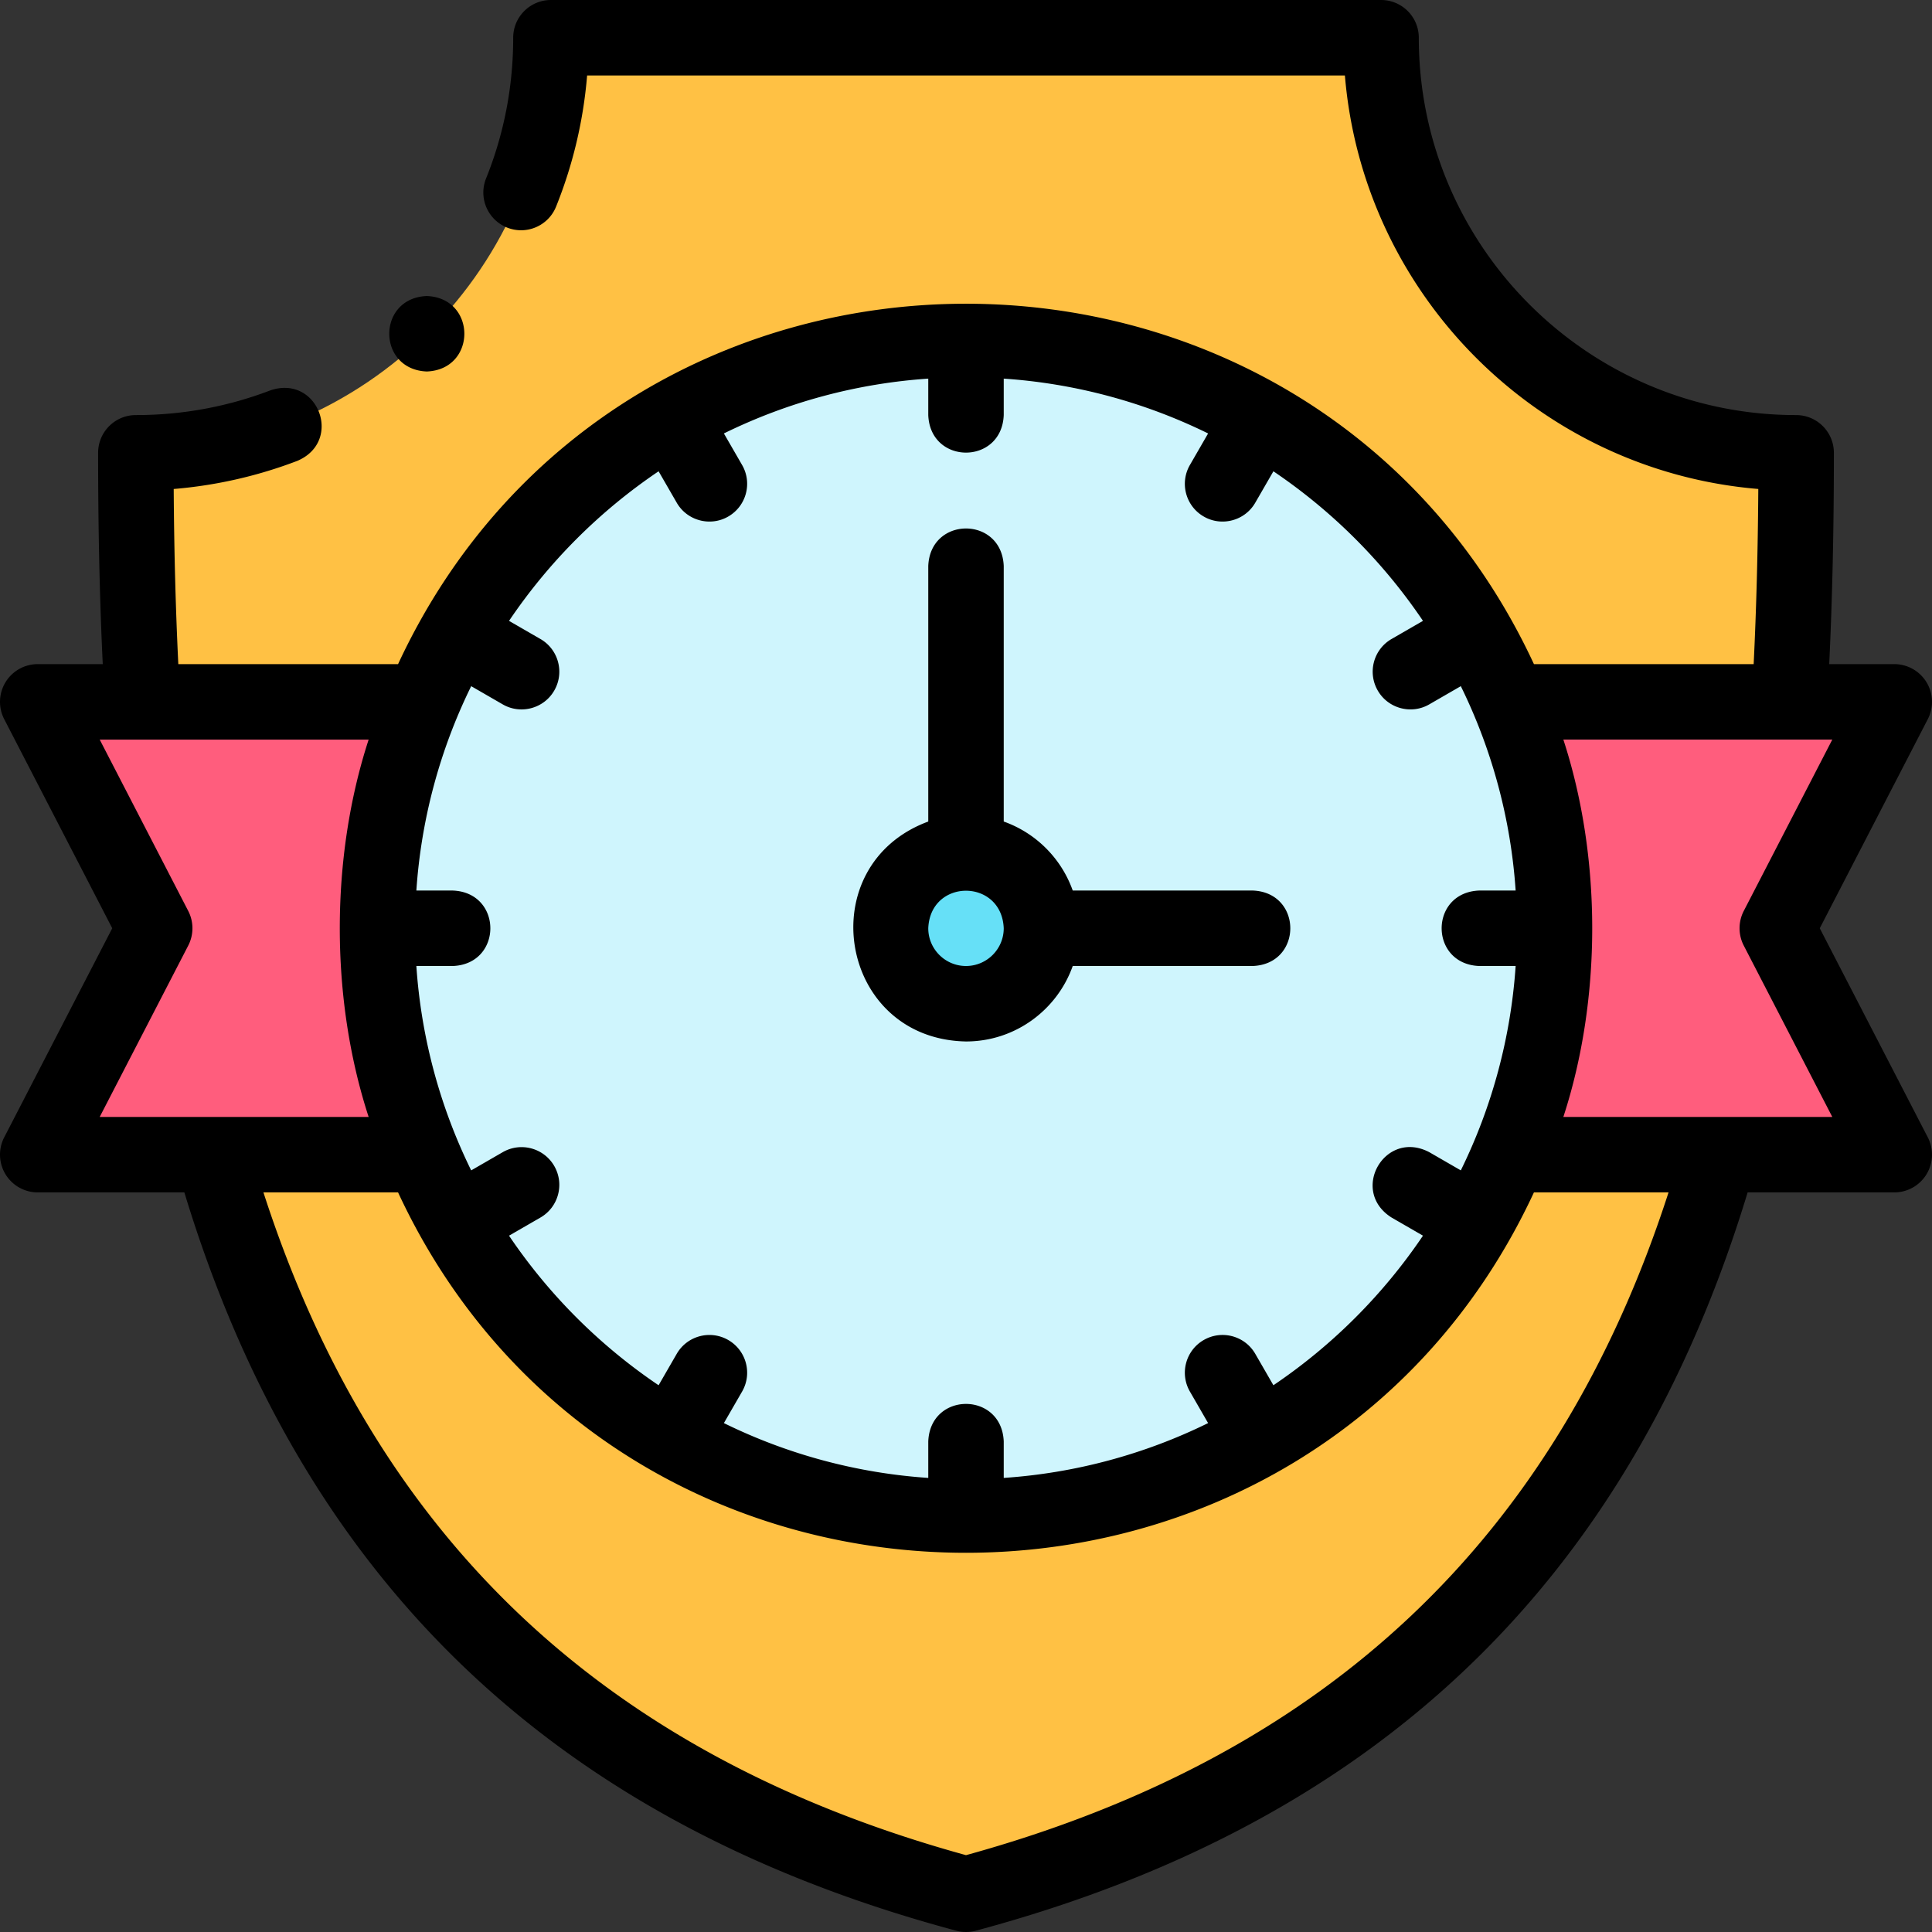 <svg xmlns="http://www.w3.org/2000/svg" width="512" height="512" viewBox="0 0 512.002 512.002"><rect x="0" y="0" width="512.002" height="512.002" fill="#333333" stroke="none"/><g fill-rule="evenodd" clip-rule="evenodd"><path fill="#66e0f7" d="M256.001 266.001c11.046 0 20-8.954 20-20-1.053-26.529-38.95-26.522-40 0 0 11.045 8.954 20 20 20"/><path fill="#cff5fd" d="M256.001 266.001c-11.046 0-20-8.954-20-20 1.053-26.529 38.951-26.522 40 0 0 11.045-8.954 20-20 20m156-20c0-21.261-4.253-41.53-11.956-60-52.651-127.247-235.488-127.172-288.088 0-15.821 36.498-15.821 83.502 0 120 52.65 127.247 235.488 127.173 288.088 0 7.703-18.471 11.956-38.739 11.956-60"/><path fill="#ff5d7d" d="M100.001 246.001c0-21.261 4.253-41.53 11.956-60H10l30.998 60L10 306h101.956c-7.702-18.47-11.955-38.738-11.955-59.999M400.045 186.001c15.821 36.498 15.821 83.502 0 120h101.957l-30.998-60 30.998-60h-27.787z"/><g fill="#ffc144"><path d="M400.045 186.001h74.169c1.29-21.735 1.785-43.813 1.785-66C415.249 120 366 70.752 366 10.001H146.001C146.001 70.752 96.753 120 36.002 120c0 22.186.489 44.266 1.778 66h74.177c52.651-127.246 235.488-127.172 288.088.001M455.66 306h-55.615c-52.65 127.247-235.489 127.173-288.088 0H56.338c25.72 90.977 81.789 164.416 199.663 196C373.875 470.417 429.94 396.977 455.66 306"/></g></g><path d="m482.259 246.001 28.627-55.41a9.998 9.998 0 0 0-8.884-14.59h-17.239c.831-17.368 1.237-35.786 1.237-56 0-5.523-4.477-10-10-10-55.14 0-100-44.859-100-99.999 0-5.523-4.477-10-10-10H146.001c-5.523 0-10 4.477-10 10 0 12.883-2.418 25.429-7.188 37.288-2.061 5.124.423 10.948 5.547 13.009 5.125 2.062 10.948-.423 13.009-5.547a119.1 119.1 0 0 0 8.222-34.75h200.822c4.825 58.199 51.359 104.747 109.555 109.583-.111 16.543-.517 31.861-1.228 46.416h-58.229c-59.221-127.38-241.852-127.306-301.019 0H47.255c-.707-14.524-1.111-29.842-1.221-46.414a119.2 119.2 0 0 0 32.784-7.462c12.206-5.229 5.432-22.927-7.139-18.683C60.291 107.794 48.288 110 36.002 110c-5.523 0-10 4.477-10 10 0 20.255.403 38.673 1.23 56H10a10 10 0 0 0-8.884 14.59L29.743 246 1.116 301.41A10 10 0 0 0 10 316h38.855c31.333 103.156 98.303 167.189 204.558 195.66 1.695.454 3.48.454 5.176 0 106.252-28.47 173.22-92.502 204.554-195.66h38.859a10 10 0 0 0 8.884-14.591zM174.535 124.897l4.806 8.324c2.777 4.827 8.962 6.396 13.66 3.66 4.783-2.761 6.422-8.877 3.66-13.66l-4.822-8.352a144.9 144.9 0 0 1 54.162-14.529v9.661c.528 13.268 19.477 13.258 20 0v-9.661a144.9 144.9 0 0 1 54.162 14.529l-4.822 8.353c-2.762 4.783-1.123 10.899 3.66 13.66 4.698 2.736 10.883 1.167 13.66-3.66l4.806-8.324a147.2 147.2 0 0 1 39.638 39.638l-8.324 4.806c-4.783 2.761-6.422 8.877-3.66 13.66 2.777 4.828 8.962 6.397 13.66 3.66l8.352-4.822a144.9 144.9 0 0 1 14.529 54.162h-9.661c-13.268.528-13.258 19.477 0 20h9.661a144.9 144.9 0 0 1-14.529 54.162l-8.352-4.822c-11.754-6.176-21.221 10.238-10 17.32l8.324 4.806a147.2 147.2 0 0 1-39.638 39.638l-4.806-8.324c-2.761-4.784-8.878-6.422-13.66-3.66-4.783 2.761-6.422 8.877-3.66 13.66l4.822 8.353a144.9 144.9 0 0 1-54.162 14.529v-9.661c-.528-13.268-19.477-13.258-20 0v9.661a144.9 144.9 0 0 1-54.162-14.529l4.822-8.352c2.762-4.783 1.123-10.899-3.66-13.66s-10.898-1.122-13.66 3.66l-4.806 8.324a147.2 147.2 0 0 1-39.637-39.637l8.324-4.806c4.783-2.761 6.422-8.877 3.66-13.66-2.762-4.784-8.878-6.422-13.66-3.66l-8.352 4.822a144.9 144.9 0 0 1-14.529-54.162h9.661c13.268-.528 13.258-19.477 0-20h-9.661a144.9 144.9 0 0 1 14.529-54.162l8.353 4.822c4.698 2.737 10.883 1.167 13.66-3.66 2.762-4.783 1.123-10.899-3.66-13.66l-8.324-4.806a147.1 147.1 0 0 1 39.636-39.641M49.883 250.591a10 10 0 0 0 0-9.18l-23.46-45.41h71.272c-10.197 31.281-10.197 68.719 0 100H26.422zm206.118 241.047C160.505 465.32 99.474 407.783 69.814 316h35.677c59.221 127.38 241.852 127.306 301.019 0h35.673c-29.659 91.785-90.689 149.321-186.182 175.638M414.308 296c10.197-31.281 10.197-68.719 0-100h71.271l-23.46 45.41a10 10 0 0 0 0 9.18L485.58 296z"/><path d="M256.001 276.001c13.037 0 24.159-8.36 28.286-20h47.712c13.268-.528 13.258-19.477 0-20h-47.712a30.15 30.15 0 0 0-18.286-18.286v-67.712c-.528-13.268-19.477-13.258-20 0v67.713c-31.323 11.594-23.807 57.649 10 58.285m0-20c-5.514 0-10-4.486-10-10 .549-13.266 19.452-13.263 20 0 0 5.514-4.486 10-10 10M113.11 98.45c13.268-.528 13.258-19.477 0-20h-.007c-13.268.53-13.25 19.478.007 20"/></svg>